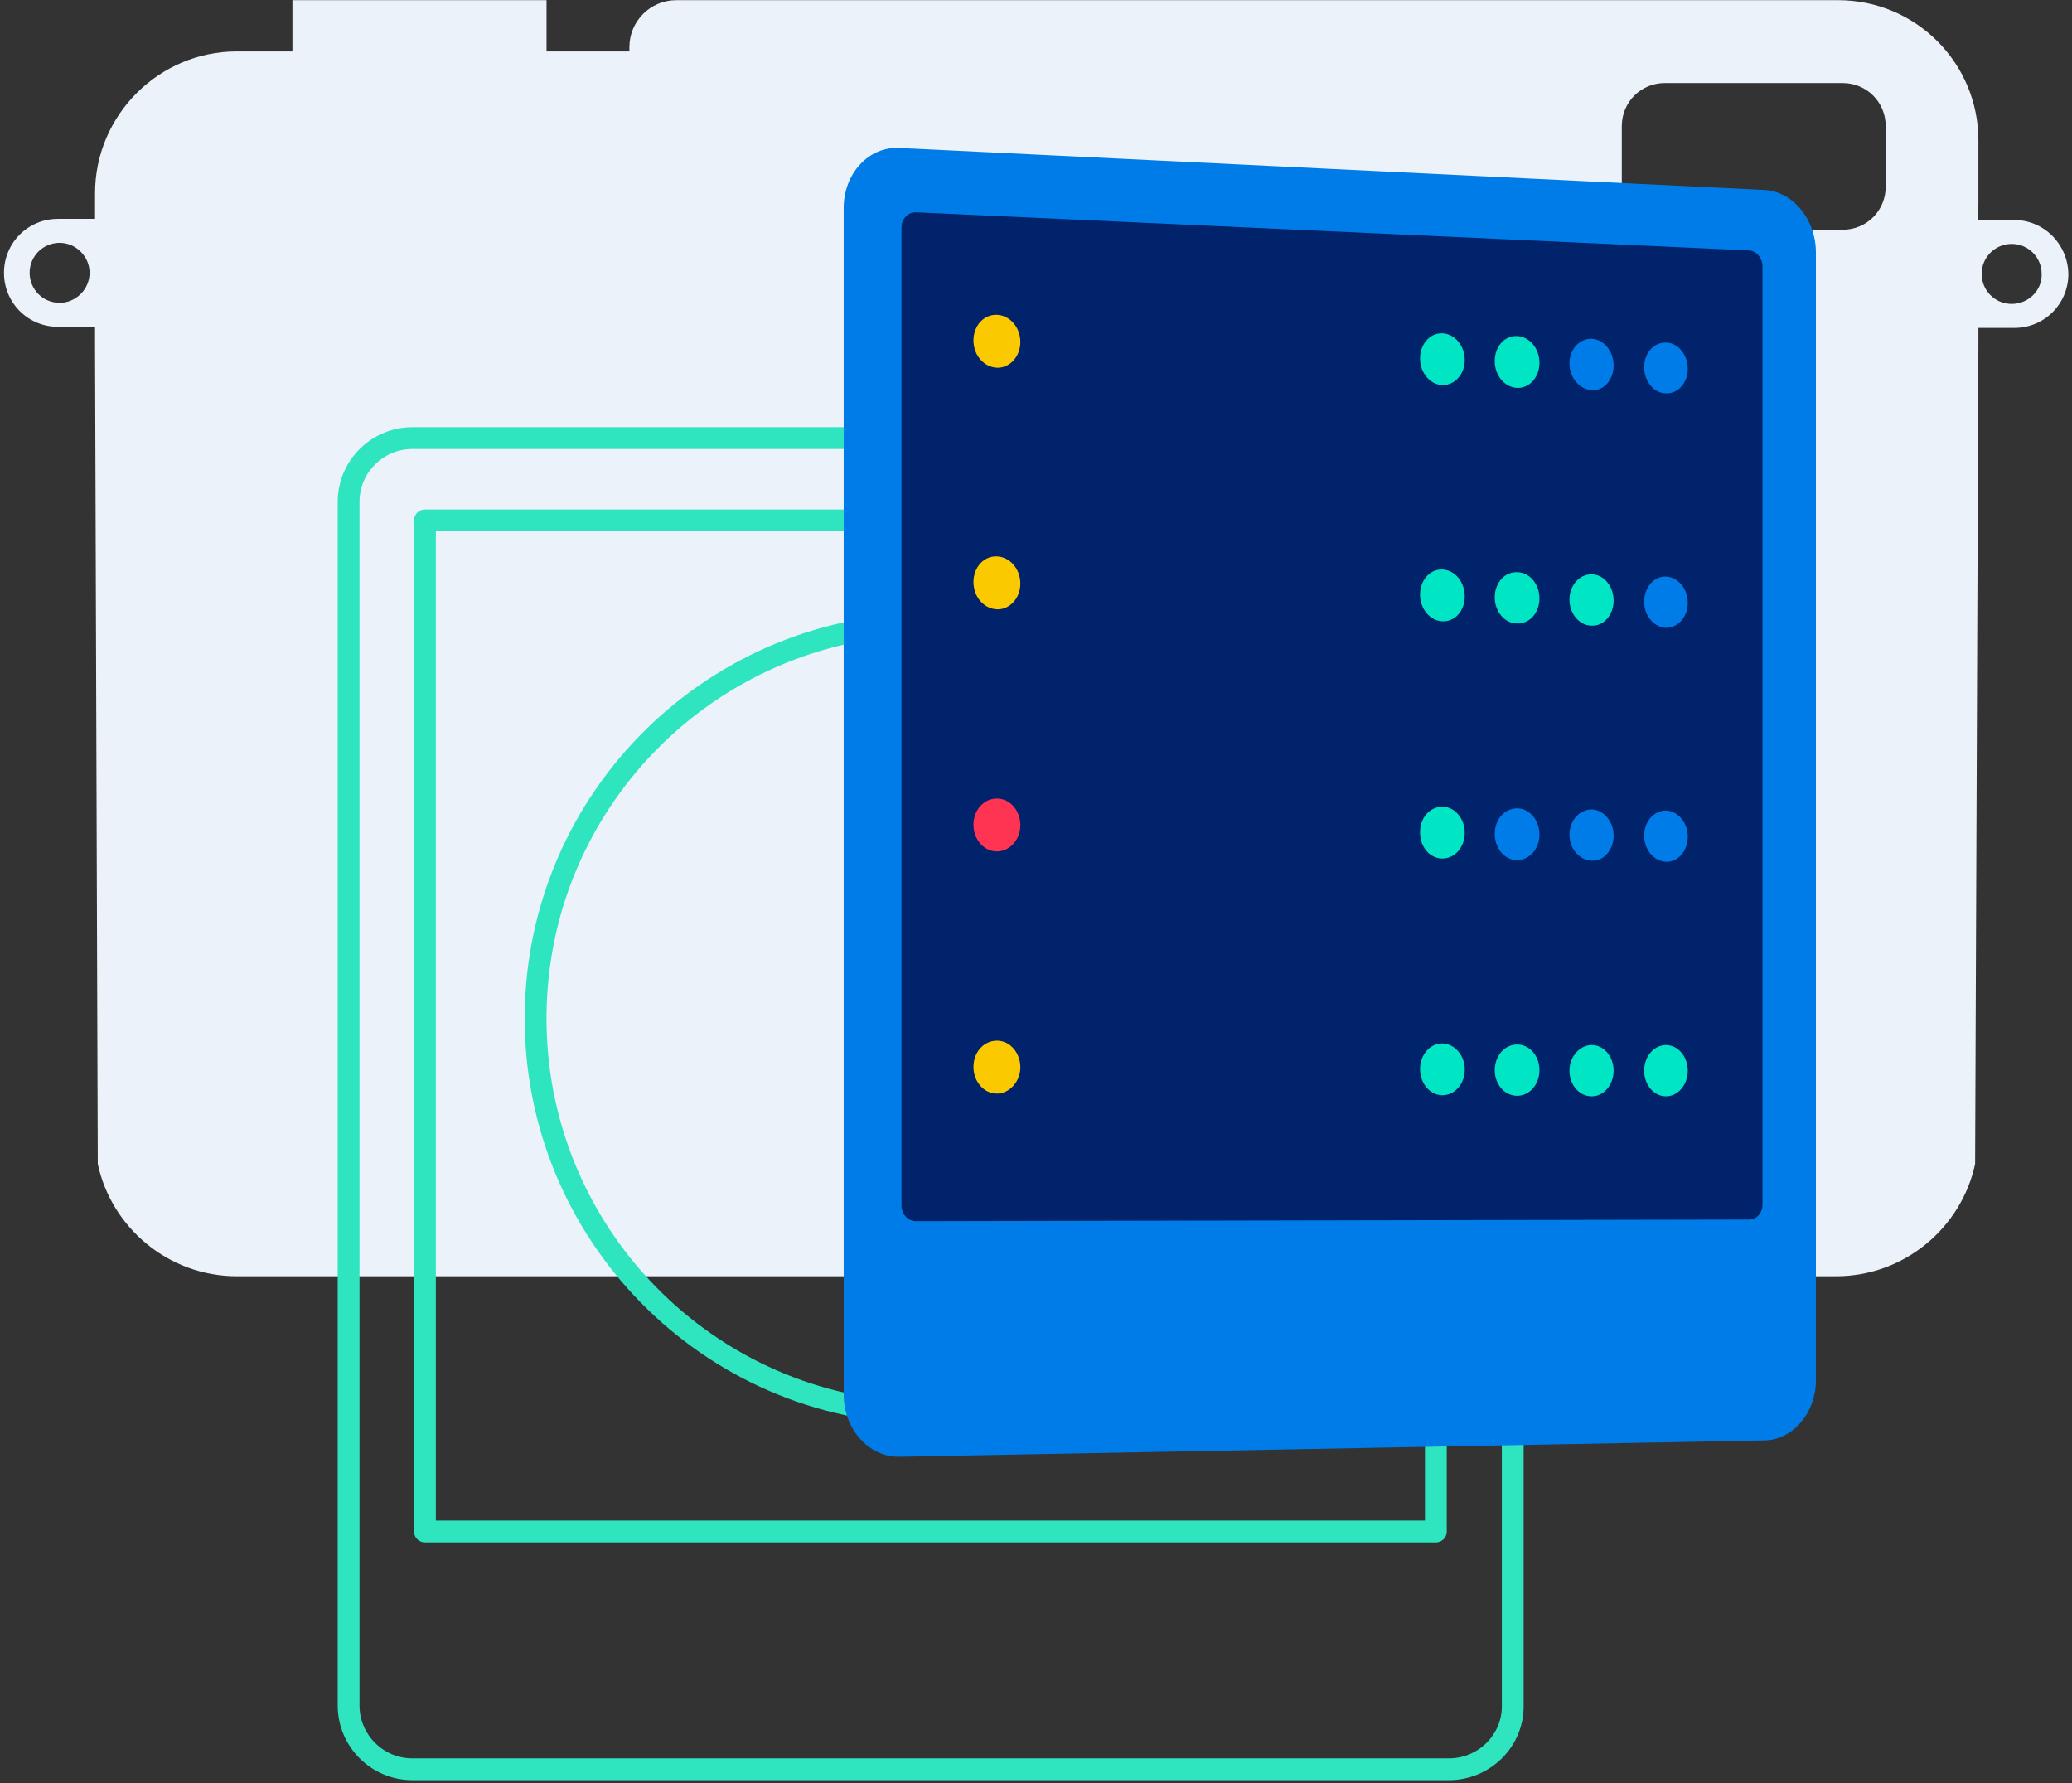 <svg width="380" height="327" fill="none" xmlns="http://www.w3.org/2000/svg"><rect width="100%" height="100%" fill="#333333" stroke="none"/><path fill-rule="evenodd" clip-rule="evenodd" d="M362.733 40.331h6.6c5.5 0 9.9 4.4 10 9.9 0 5.5-4.4 9.9-9.9 9.9h-6.6v3.6l-.6 149.7c-2.5 11.7-13 20.6-25.5 20.6h-293.3c-12.5 0-23-8.9-25.5-20.6l-.5-149.7v-3.8h-6.8c-5.5 0-9.9-4.4-9.9-9.9s4.4-9.9 9.9-9.9h6.8v-4.7c0-14.3 11.7-26 26-26h10.2v-9.4h46.6v9.4h15.2v-.8c0-4.7 3.8-8.6 8.6-8.6h213.1c14.2 0 25.7 11.5 25.7 25.7v11.9h-.1v2.7zm-357.3 9.7c0 3 2.4 5.5 5.5 5.5 3 0 5.5-2.5 5.5-5.5s-2.5-5.5-5.5-5.5-5.5 2.4-5.5 5.5zm340.4-15.8c0 4.4-3.5 7.9-7.9 7.9h-32.6c-4.4 0-7.9-3.5-7.9-7.9v-11.1c0-4.4 3.5-7.9 7.9-7.9h32.6c4.4 0 7.9 3.5 7.9 7.9v11.1zm17.6 16c0 3 2.4 5.5 5.5 5.5s5.6-2.5 5.5-5.5c0-3-2.4-5.5-5.5-5.5-3 0-5.5 2.4-5.5 5.5z" fill="#ECF2F9"/><path clip-rule="evenodd" d="M265.733 324.432h-190.1c-6.5 0-11.7-5.3-11.7-11.7v-220.7c0-6.5 5.3-11.7 11.7-11.7h190.1c6.5 0 11.7 5.3 11.7 11.7v220.7c.1 6.4-5.2 11.7-11.7 11.7z" stroke="#2EE5C0" stroke-width="4" stroke-linecap="round" stroke-linejoin="round"/><path clip-rule="evenodd" d="M77.933 95.43h185.4v185.4h-185.4V95.43z" stroke="#2EE5C0" stroke-width="4" stroke-linecap="round" stroke-linejoin="round"/><path clip-rule="evenodd" d="M170.633 198.332c6.352 0 11.5-5.149 11.5-11.5s-5.148-11.5-11.5-11.5c-6.351 0-11.5 5.149-11.5 11.5s5.149 11.5 11.5 11.5zm59.7 54.601c-5.6 5.5-14.8 4.9-19.7-1.2l-26.5-33.5c-2.9-3.6-2.5-8.9.8-12.1 3.3-3.3 8.6-3.5 12.2-.4l32.5 27.6c6 5 6.3 14.1.7 19.6z" stroke="#2EE5C0" stroke-width="4" stroke-linecap="round" stroke-linejoin="round"/><path d="M227.533 231.429c9.5-12.1 15.3-27.3 15.4-43.9.4-39.9-31.6-72.7-71.6-73.1-39.9-.4-72.7 31.6-73.1 71.6-.4 39.9 31.6 72.7 71.6 73.1 14 .1 27.2-3.7 38.3-10.5" stroke="#2EE5C0" stroke-width="4" stroke-linecap="round" stroke-linejoin="round"/><path d="M323.633 264.13l-158.7 3c-5.6.1-10.2-5.1-10.2-11.4V38.13c0-6.3 4.6-11.3 10.2-11l158.7 7.7c5.2.3 9.4 5.4 9.4 11.5v206.8c0 5.9-4.2 10.9-9.4 11z" fill="#007CE9"/><path d="M320.833 223.63l-152.9.3c-1.4 0-2.6-1.3-2.6-2.9V41.73c0-1.6 1.2-2.8 2.6-2.8l152.9 7c1.3.1 2.4 1.4 2.4 2.9v172.1c0 1.5-1.1 2.7-2.4 2.7z" fill="#00236B"/><path fill-rule="evenodd" clip-rule="evenodd" d="M291.933 62.129c2.2.1 4 2.3 4 4.9 0 2.6-1.8 4.7-4 4.5-2.3-.1-4.1-2.3-4.1-4.9 0-2.6 1.9-4.6 4.1-4.5zm13.6.7c2.2 0 4 2.2 4 4.8 0 2.6-1.8 4.6-4 4.5-2.2 0-4-2.2-4-4.8 0-2.6 1.8-4.6 4-4.5z" fill="#007CE9"/><path fill-rule="evenodd" clip-rule="evenodd" d="M264.533 61.128c2.3.1 4.1 2.3 4.1 4.9 0 2.6-1.8 4.6-4.1 4.6-2.3-.1-4.1-2.3-4.1-4.9 0-2.6 1.8-4.7 4.1-4.6zm13.7.5c2.3.1 4.1 2.3 4.1 4.9 0 2.6-1.8 4.7-4.1 4.6-2.3-.1-4.1-2.3-4.1-4.9 0-2.7 1.8-4.7 4.1-4.6z" fill="#00E6C5"/><path d="M309.533 110.53c0-2.6-1.8-4.7-4-4.8-2.2-.1-4 2-4 4.6 0 2.6 1.8 4.7 4 4.8 2.2 0 4-2 4-4.6z" fill="#007CE9"/><path fill-rule="evenodd" clip-rule="evenodd" d="M264.533 104.429c2.3.1 4.1 2.3 4.1 4.9 0 2.7-1.8 4.7-4.1 4.6-2.3-.1-4.1-2.3-4.1-4.9 0-2.6 1.8-4.7 4.1-4.6zm17.8 5.3c0-2.6-1.8-4.8-4.1-4.8-2.3-.1-4.1 2-4.1 4.6 0 2.6 1.8 4.8 4.1 4.8 2.3.1 4.1-2 4.1-4.6zm13.6.399c0-2.6-1.8-4.8-4-4.8-2.2-.1-4.1 2-4.1 4.6 0 2.6 1.8 4.8 4.1 4.8 2.2.1 4-2 4-4.6z" fill="#00E6C5"/><path fill-rule="evenodd" clip-rule="evenodd" d="M278.233 148.23c2.3 0 4.1 2.2 4.1 4.8 0 2.6-1.8 4.7-4.1 4.7s-4.1-2.2-4.1-4.8c0-2.7 1.8-4.7 4.1-4.7zm17.7 5c0-2.6-1.8-4.7-4-4.8-2.2 0-4.1 2-4.1 4.6 0 2.6 1.8 4.7 4.1 4.8 2.2.1 4-2 4-4.6zm13.6.199c0-2.6-1.8-4.7-4-4.8-2.2 0-4 2-4 4.6 0 2.6 1.8 4.7 4 4.8 2.2.1 4-2 4-4.6z" fill="#007CE9"/><path fill-rule="evenodd" clip-rule="evenodd" d="M268.633 152.73c0-2.6-1.8-4.8-4.1-4.8s-4.1 2-4.1 4.7 1.8 4.8 4.1 4.8 4.1-2.1 4.1-4.7zm40.9 43.6c0-2.6-1.8-4.7-4-4.7s-4 2.1-4 4.7 1.8 4.7 4 4.7 4-2.1 4-4.7zm-17.6-4.7c2.2 0 4 2.1 4 4.7s-1.8 4.7-4 4.7c-2.3 0-4.1-2.1-4.1-4.7s1.9-4.7 4.1-4.7zm-9.6 4.601c0-2.6-1.8-4.7-4.1-4.7s-4.1 2.1-4.1 4.7 1.8 4.7 4.1 4.7 4.1-2.1 4.1-4.7zm-17.8-4.903c2.3.1 4.1 2.2 4.1 4.8 0 2.6-1.8 4.7-4.1 4.7s-4.1-2.2-4.1-4.8c0-2.6 1.8-4.7 4.1-4.7z" fill="#00E6C5"/><path fill-rule="evenodd" clip-rule="evenodd" d="M182.833 57.73c2.4.1 4.3 2.3 4.3 5s-2 4.8-4.3 4.7c-2.4-.1-4.3-2.3-4.3-5s1.9-4.8 4.3-4.7zm0 44.3c2.4.1 4.3 2.3 4.3 5s-2 4.8-4.3 4.7c-2.4-.1-4.3-2.3-4.3-5s1.9-4.8 4.3-4.7z" fill="#FBC900"/><path d="M187.133 151.33c0-2.7-1.9-4.9-4.3-4.9s-4.3 2.1-4.3 4.8c0 2.7 1.9 4.9 4.3 4.9 2.3 0 4.3-2.1 4.3-4.8z" fill="#FF3352"/><path d="M187.133 195.728c0-2.7-1.9-4.9-4.3-4.9s-4.3 2.1-4.3 4.8c0 2.7 1.9 4.9 4.3 4.9 2.3 0 4.3-2.2 4.3-4.8z" fill="#FBC900"/></svg>